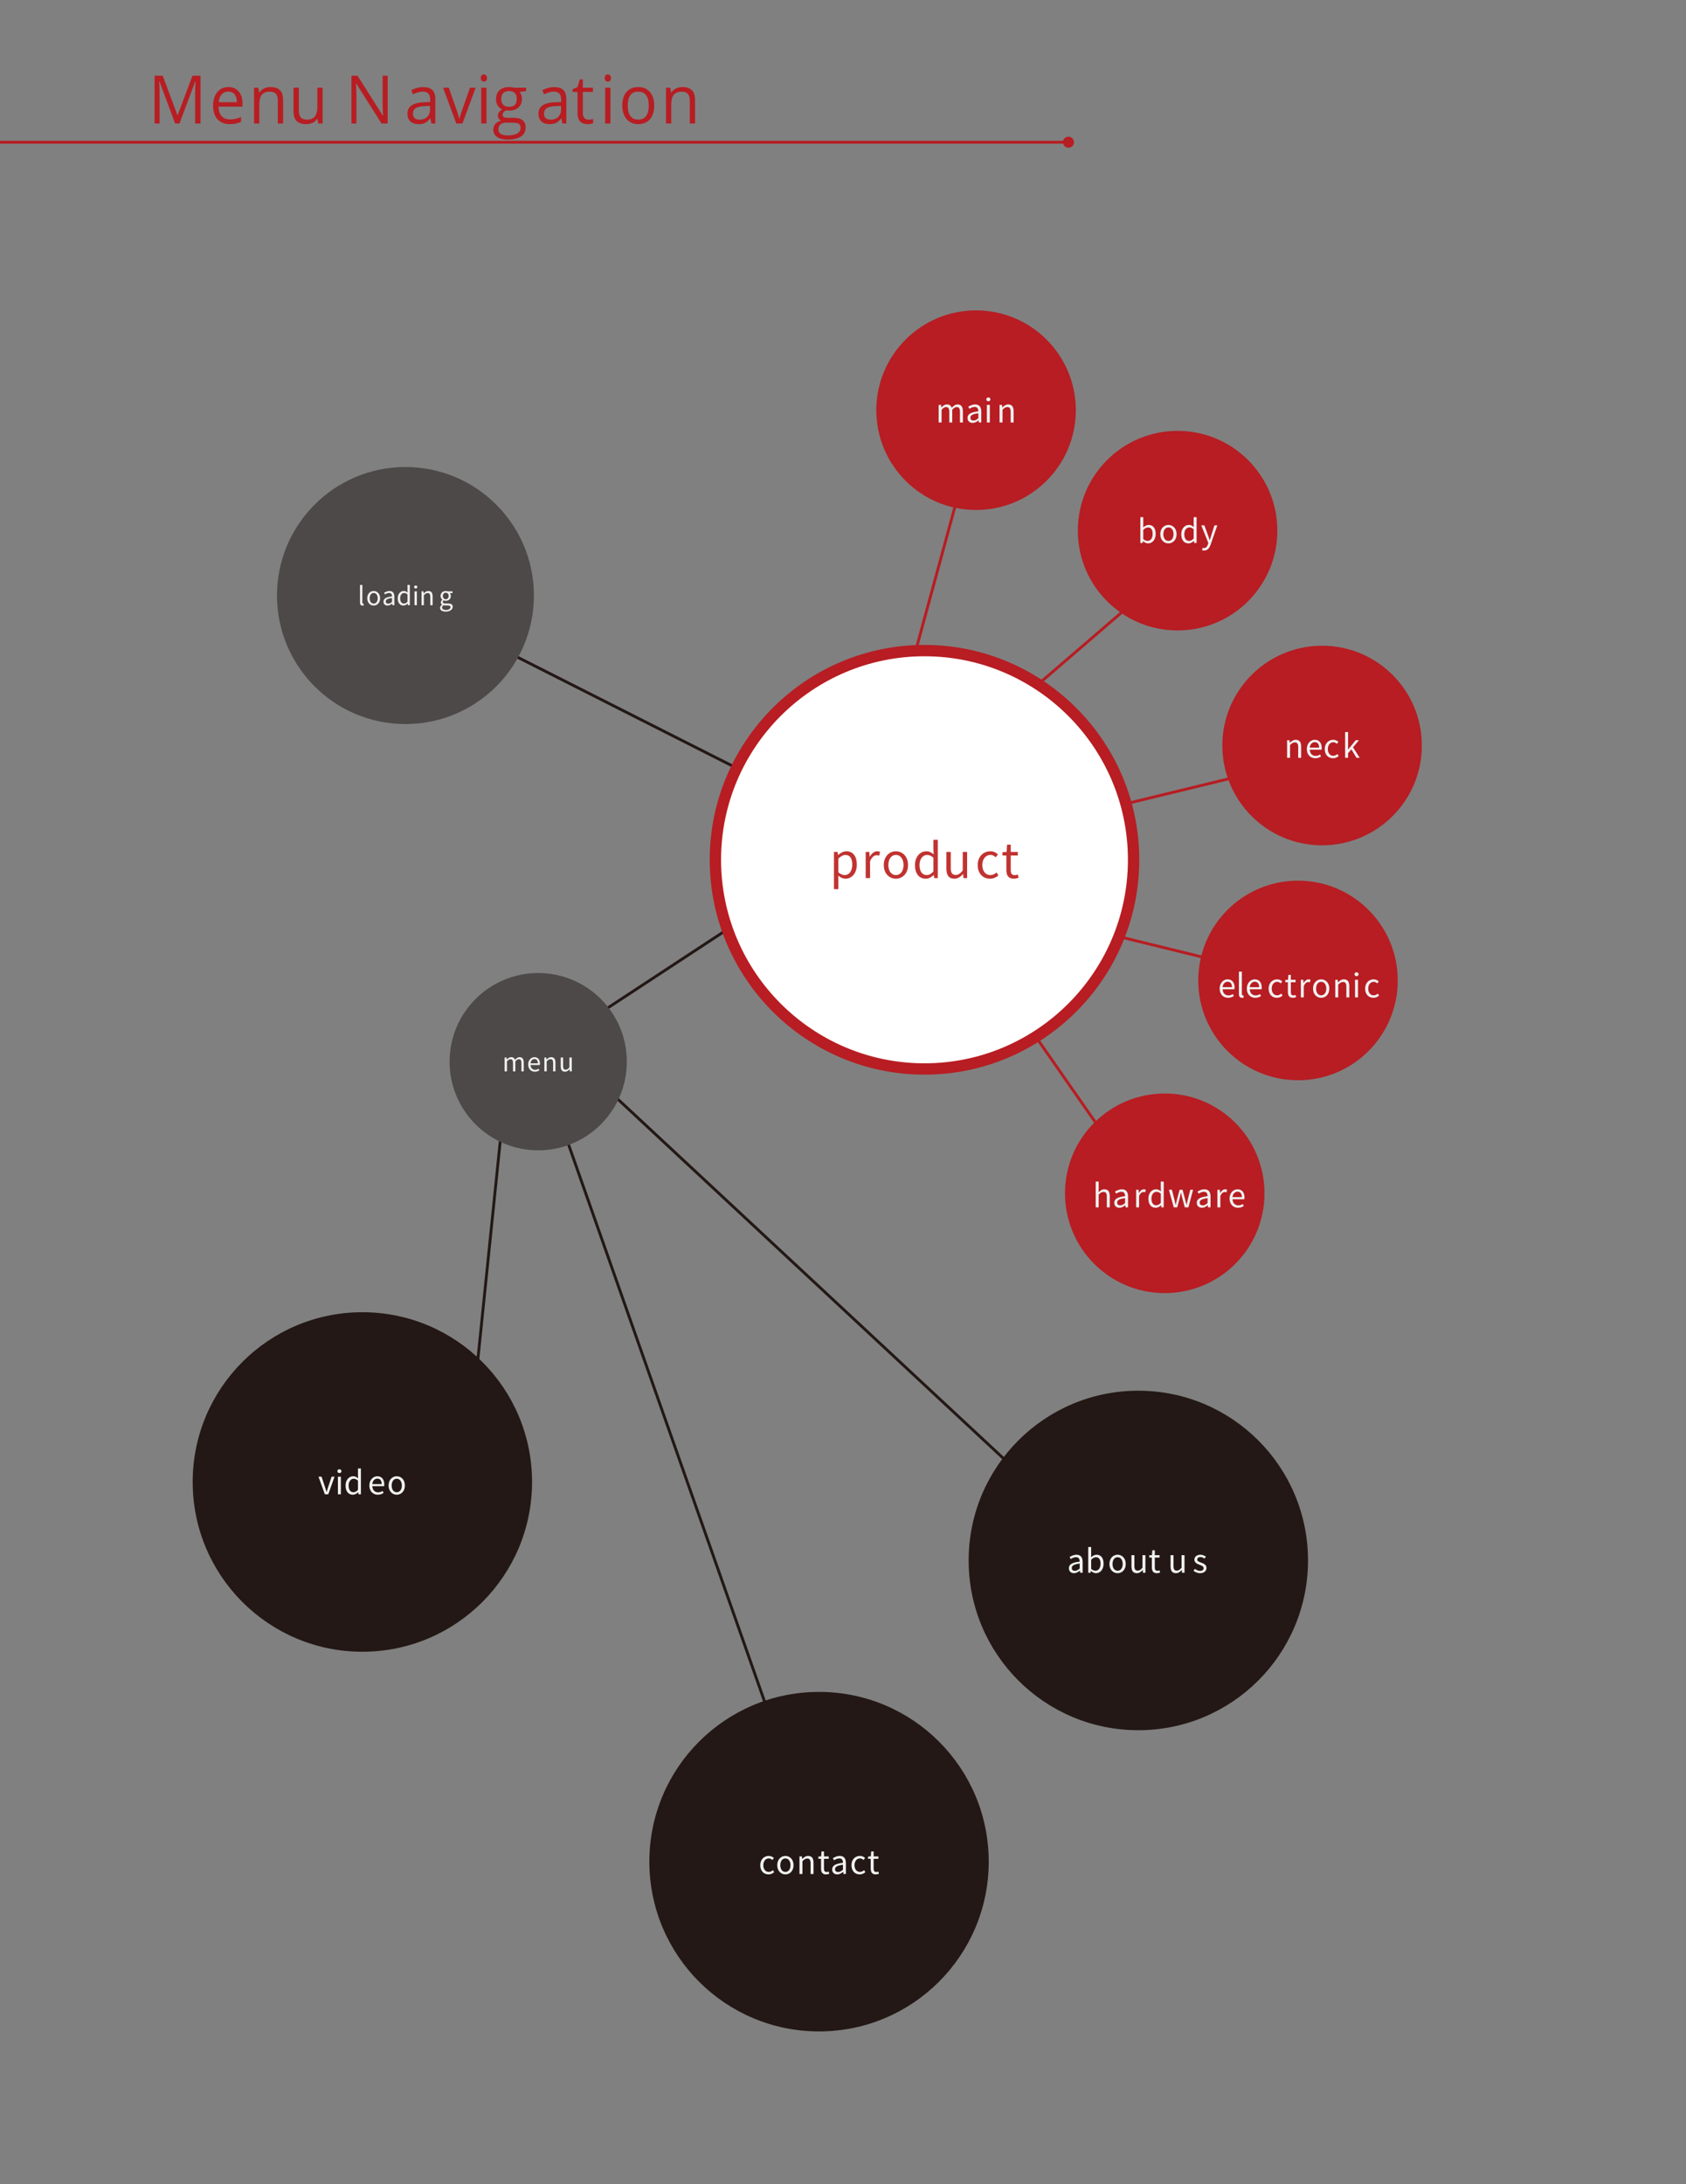 <?xml version="1.0" encoding="utf-8"?>
<!-- Generator: Adobe Illustrator 16.0.0, SVG Export Plug-In . SVG Version: 6.00 Build 0)  -->
<!DOCTYPE svg PUBLIC "-//W3C//DTD SVG 1.1//EN" "http://www.w3.org/Graphics/SVG/1.1/DTD/svg11.dtd">
<svg version="1.1" id="Layer_1" xmlns="http://www.w3.org/2000/svg" xmlns:xlink="http://www.w3.org/1999/xlink" x="0px" y="0px"
	 width="595.279px" height="770.76px" viewBox="0 -10.241 595.279 770.76" enable-background="new 0 -10.241 595.279 770.76"
	 xml:space="preserve">
<rect x="0" y="-10.241" width="595.279" height="770.76" fill="#808080" stroke="none"/>
<g enable-background="new    ">
	<path fill="#B71D22" d="M61.829,33.344l-5.555-14.934h-0.089c0.105,1.182,0.157,2.588,0.157,4.217v10.717h-1.758V16.497h2.867
		l5.186,13.897h0.089l5.231-13.897h2.845v16.847h-1.904V22.489c0-1.244,0.052-2.597,0.156-4.056h-0.09l-5.599,14.911H61.829z"/>
</g>
<g enable-background="new    ">
	<path fill="#B71D22" d="M81.114,33.574c-1.814,0-3.246-0.568-4.295-1.706c-1.048-1.136-1.573-2.715-1.573-4.734
		c0-2.037,0.488-3.654,1.461-4.853c0.975-1.198,2.283-1.797,3.925-1.797c1.538,0,2.755,0.52,3.652,1.561
		c0.895,1.042,1.344,2.415,1.344,4.121v1.209h-8.456c0.038,1.482,0.401,2.608,1.092,3.375c0.69,0.77,1.663,1.153,2.917,1.153
		c1.322,0,2.627-0.284,3.919-0.853v1.706c-0.657,0.291-1.278,0.501-1.864,0.627S81.943,33.574,81.114,33.574z M80.61,22.085
		c-0.985,0-1.771,0.331-2.358,0.992c-0.585,0.66-0.931,1.574-1.036,2.741h6.417c0-1.206-0.262-2.129-0.784-2.771
		C82.327,22.407,81.58,22.085,80.61,22.085z"/>
</g>
<g enable-background="new    ">
	<path fill="#B71D22" d="M98.091,33.344v-8.171c0-1.029-0.228-1.797-0.683-2.304c-0.456-0.507-1.169-0.76-2.14-0.76
		c-1.284,0-2.225,0.357-2.822,1.072c-0.598,0.714-0.896,1.893-0.896,3.538v6.625H89.69V20.715h1.512l0.303,1.729h0.089
		c0.381-0.622,0.915-1.104,1.602-1.446c0.686-0.342,1.452-0.513,2.296-0.513c1.479,0,2.59,0.367,3.337,1.1
		c0.746,0.734,1.12,1.908,1.12,3.521v8.239H98.091z"/>
	<path fill="#B71D22" d="M105.515,20.715v8.192c0,1.03,0.228,1.798,0.683,2.305c0.456,0.507,1.168,0.762,2.139,0.762
		c1.284,0,2.224-0.361,2.817-1.084c0.594-0.722,0.891-1.9,0.891-3.537v-6.637h1.859v12.629h-1.534l-0.269-1.693H112
		c-0.38,0.621-0.908,1.098-1.585,1.429c-0.675,0.33-1.447,0.495-2.313,0.495c-1.493,0-2.611-0.365-3.354-1.094
		c-0.743-0.73-1.114-1.898-1.114-3.503v-8.262H105.515z"/>
	<path fill="#B71D22" d="M136.874,33.344h-2.173l-8.948-14.139h-0.089c0.12,1.66,0.179,3.181,0.179,4.564v9.575h-1.758V16.497h2.15
		l8.927,14.081h0.089c-0.015-0.207-0.049-0.873-0.101-1.999c-0.052-1.126-0.071-1.932-0.056-2.414v-9.669h1.78V33.344z"/>
</g>
<g enable-background="new    ">
	<path fill="#B71D22" d="M152.316,33.344l-0.37-1.798h-0.09c-0.611,0.791-1.222,1.327-1.831,1.607
		c-0.608,0.28-1.367,0.421-2.278,0.421c-1.217,0-2.171-0.323-2.861-0.967c-0.691-0.646-1.036-1.564-1.036-2.754
		c0-2.551,1.981-3.887,5.946-4.01l2.083-0.07v-0.784c0-0.99-0.206-1.722-0.621-2.195s-1.078-0.709-1.989-0.709
		c-1.022,0-2.18,0.323-3.471,0.968l-0.571-1.463c0.604-0.338,1.267-0.603,1.988-0.795c0.721-0.192,1.443-0.288,2.167-0.288
		c1.463,0,2.547,0.333,3.253,1.003c0.705,0.667,1.059,1.739,1.059,3.214v8.62H152.316z M148.116,31.995
		c1.157,0,2.066-0.327,2.727-0.979c0.661-0.652,0.991-1.567,0.991-2.742v-1.14l-1.859,0.079c-1.478,0.053-2.544,0.29-3.198,0.708
		c-0.653,0.42-0.979,1.07-0.979,1.953c0,0.691,0.204,1.218,0.611,1.579C146.815,31.816,147.384,31.995,148.116,31.995z"/>
</g>
<g enable-background="new    ">
	<path fill="#B71D22" d="M161.106,33.344l-4.658-12.629h1.993l2.644,7.49c0.596,1.751,0.947,2.888,1.052,3.411h0.09
		c0.082-0.407,0.342-1.25,0.778-2.529c0.438-1.279,1.417-4.069,2.94-8.372h1.994l-4.659,12.629H161.106z"/>
	<path fill="#B71D22" d="M169.752,17.292c0-0.437,0.104-0.758,0.313-0.963c0.209-0.203,0.471-0.304,0.785-0.304
		c0.298,0,0.556,0.103,0.772,0.311c0.216,0.207,0.325,0.526,0.325,0.956s-0.108,0.751-0.325,0.962
		c-0.217,0.211-0.475,0.316-0.772,0.316c-0.314,0-0.576-0.105-0.785-0.316C169.857,18.043,169.752,17.723,169.752,17.292z
		 M171.768,33.344h-1.859V20.715h1.859V33.344z"/>
	<path fill="#B71D22" d="M185.756,20.715v1.21l-2.273,0.277c0.209,0.268,0.395,0.62,0.56,1.054c0.164,0.434,0.247,0.923,0.247,1.469
		c0,1.238-0.411,2.225-1.232,2.962c-0.821,0.737-1.949,1.105-3.382,1.105c-0.366,0-0.71-0.031-1.03-0.092
		c-0.792,0.429-1.188,0.972-1.188,1.624c0,0.346,0.138,0.602,0.414,0.767c0.276,0.165,0.751,0.247,1.422,0.247h2.174
		c1.328,0,2.35,0.288,3.062,0.866c0.713,0.574,1.07,1.413,1.07,2.51c0,1.399-0.545,2.466-1.635,3.199
		c-1.09,0.733-2.68,1.101-4.771,1.101c-1.605,0-2.843-0.307-3.713-0.922c-0.87-0.614-1.304-1.482-1.304-2.604
		c0-0.768,0.238-1.433,0.717-1.993c0.477-0.562,1.148-0.941,2.015-1.141c-0.313-0.146-0.577-0.372-0.79-0.68
		c-0.212-0.307-0.319-0.664-0.319-1.072c0-0.461,0.119-0.864,0.358-1.209c0.239-0.347,0.616-0.681,1.131-1.003
		c-0.635-0.27-1.151-0.727-1.551-1.372c-0.399-0.646-0.599-1.383-0.599-2.212c0-1.383,0.403-2.449,1.21-3.198
		c0.806-0.749,1.948-1.123,3.426-1.123c0.643,0,1.222,0.077,1.736,0.23H185.756z M175.967,35.464c0,0.684,0.281,1.202,0.841,1.555
		c0.56,0.354,1.362,0.532,2.408,0.532c1.561,0,2.716-0.242,3.466-0.721c0.75-0.48,1.125-1.132,1.125-1.953
		c0-0.684-0.206-1.159-0.615-1.424c-0.411-0.265-1.184-0.398-2.318-0.398h-2.229c-0.845,0-1.501,0.208-1.971,0.624
		C176.203,34.094,175.967,34.688,175.967,35.464z M176.976,24.759c0,0.884,0.242,1.552,0.728,2.006
		c0.485,0.453,1.161,0.679,2.028,0.679c1.813,0,2.722-0.905,2.722-2.719c0-1.897-0.919-2.846-2.755-2.846
		c-0.875,0-1.546,0.242-2.016,0.726C177.212,23.088,176.976,23.807,176.976,24.759z"/>
</g>
<g enable-background="new    ">
	<path fill="#B71D22" d="M198.576,33.344l-0.37-1.798h-0.089c-0.613,0.791-1.223,1.327-1.832,1.607
		c-0.608,0.28-1.368,0.421-2.279,0.421c-1.217,0-2.17-0.323-2.861-0.967c-0.69-0.646-1.036-1.564-1.036-2.754
		c0-2.551,1.982-3.887,5.947-4.01l2.083-0.07v-0.784c0-0.99-0.208-1.722-0.623-2.195c-0.414-0.473-1.077-0.709-1.987-0.709
		c-1.024,0-2.181,0.323-3.473,0.968l-0.571-1.463c0.604-0.338,1.267-0.603,1.989-0.795c0.719-0.192,1.442-0.288,2.166-0.288
		c1.463,0,2.548,0.333,3.254,1.003c0.705,0.667,1.058,1.739,1.058,3.214v8.62H198.576z M194.376,31.995
		c1.157,0,2.066-0.327,2.727-0.979c0.66-0.652,0.991-1.567,0.991-2.742v-1.14l-1.859,0.079c-1.478,0.053-2.544,0.29-3.198,0.708
		c-0.653,0.42-0.979,1.07-0.979,1.953c0,0.691,0.204,1.218,0.611,1.579C193.075,31.816,193.644,31.995,194.376,31.995z"/>
	<path fill="#B71D22" d="M207.748,31.995c0.328,0,0.646-0.024,0.952-0.074c0.306-0.051,0.549-0.102,0.729-0.157v1.465
		c-0.202,0.099-0.5,0.181-0.89,0.247c-0.393,0.065-0.745,0.098-1.059,0.098c-2.374,0-3.562-1.287-3.562-3.859v-7.513h-1.758V21.28
		l1.758-0.796l0.785-2.696h1.075v2.927h3.562v1.487h-3.562v7.431c0,0.761,0.176,1.344,0.526,1.752
		C206.654,31.792,207.135,31.995,207.748,31.995z"/>
</g>
<g enable-background="new    ">
	<path fill="#B71D22" d="M213.513,17.292c0-0.437,0.104-0.758,0.313-0.963c0.208-0.203,0.471-0.304,0.784-0.304
		c0.299,0,0.556,0.103,0.773,0.311c0.216,0.207,0.325,0.526,0.325,0.956s-0.108,0.751-0.325,0.962
		c-0.217,0.211-0.475,0.316-0.773,0.316c-0.313,0-0.575-0.105-0.784-0.316C213.616,18.043,213.513,17.723,213.513,17.292z
		 M215.529,33.344h-1.859V20.715h1.859V33.344z"/>
</g>
<g enable-background="new    ">
	<path fill="#B71D22" d="M230.984,27.018c0,2.059-0.504,3.666-1.513,4.822c-1.008,1.157-2.401,1.734-4.177,1.734
		c-1.098,0-2.072-0.265-2.923-0.796c-0.85-0.529-1.508-1.29-1.971-2.28c-0.463-0.993-0.694-2.152-0.694-3.481
		c0-2.059,0.5-3.663,1.5-4.811c1.001-1.147,2.39-1.722,4.167-1.722c1.717,0,3.082,0.587,4.093,1.764
		C230.478,23.422,230.984,25.014,230.984,27.018z M221.632,27.018c0,1.612,0.314,2.843,0.94,3.687
		c0.628,0.845,1.55,1.269,2.767,1.269c1.217,0,2.14-0.421,2.771-1.262c0.631-0.841,0.947-2.072,0.947-3.693
		c0-1.605-0.315-2.824-0.947-3.659c-0.631-0.833-1.563-1.25-2.794-1.25c-1.217,0-2.136,0.41-2.755,1.233
		C221.941,24.165,221.632,25.389,221.632,27.018z"/>
</g>
<g enable-background="new    ">
	<path fill="#B71D22" d="M243.536,33.344v-8.171c0-1.029-0.228-1.797-0.683-2.304c-0.455-0.507-1.168-0.76-2.139-0.76
		c-1.284,0-2.225,0.357-2.822,1.072c-0.598,0.714-0.896,1.893-0.896,3.538v6.625h-1.859V20.715h1.512l0.302,1.729h0.09
		c0.381-0.622,0.914-1.104,1.601-1.446c0.687-0.342,1.452-0.513,2.296-0.513c1.479,0,2.591,0.367,3.338,1.1
		c0.746,0.734,1.12,1.908,1.12,3.521v8.239H243.536z"/>
</g>
<g>
	<g>
		<defs>
			<rect id="SVGID_1_" x="0" y="14.309" width="502.013" height="692.37"/>
		</defs>
		<clipPath id="SVGID_2_">
			<use xlink:href="#SVGID_1_"  overflow="visible"/>
		</clipPath>
		<g clip-path="url(#SVGID_2_)">
			<rect x="0" y="39.449" fill="#B71D22" width="375.638" height="1"/>
		</g>
	</g>
	<g>
		<defs>
			<rect id="SVGID_3_" x="0" y="14.309" width="502.013" height="692.37"/>
		</defs>
		<clipPath id="SVGID_4_">
			<use xlink:href="#SVGID_3_"  overflow="visible"/>
		</clipPath>
		<g clip-path="url(#SVGID_4_)">
			<path fill="#B71D22" d="M377.243,41.896c1.075,0,1.947-0.872,1.947-1.947c0-1.075-0.872-1.947-1.947-1.947
				c-1.074,0-1.946,0.872-1.946,1.947C375.297,41.023,376.169,41.896,377.243,41.896"/>
		</g>
	</g>
</g>
<g>
	<polygon fill="#231815" points="430.847,576.438 195.576,357.347 306.216,284.722 143.15,202.239 143.601,201.347 308.21,284.61 
		197.19,357.483 431.529,575.706 	"/>
</g>
<g>
	
		<rect x="172.049" y="385.35" transform="matrix(0.995 0.102 -0.102 0.995 44.932 -15.278)" fill="#231815" width="1" height="96.798"/>
</g>
<g>
	
		<rect x="109.724" y="492.933" transform="matrix(0.332 0.943 -0.943 0.332 622.823 107.09)" fill="#231815" width="252.103" height="1"/>
</g>
<g>
	<g>
		<defs>
			<rect id="SVGID_5_" x="0" y="14.309" width="502.013" height="692.37"/>
		</defs>
		<clipPath id="SVGID_6_">
			<use xlink:href="#SVGID_5_"  overflow="visible"/>
		</clipPath>
		<g clip-path="url(#SVGID_6_)">
			<path fill="#4C4948" d="M190.026,395.729c17.278,0,31.286-14.008,31.286-31.287c0-17.277-14.008-31.285-31.286-31.285
				s-31.285,14.008-31.285,31.285C158.74,381.722,172.747,395.729,190.026,395.729"/>
		</g>
	</g>
</g>
<g enable-background="new    ">
	<path fill="#F2F2F2" d="M178.173,362.976h0.675l0.072,0.711h0.027c0.423-0.468,0.936-0.837,1.521-0.837
		c0.747,0,1.152,0.36,1.35,0.937c0.504-0.549,1.018-0.937,1.612-0.937c1.008,0,1.485,0.666,1.485,1.918v3.097h-0.819v-2.989
		c0-0.918-0.288-1.305-0.909-1.305c-0.378,0-0.774,0.243-1.233,0.747v3.547h-0.819v-2.989c0-0.918-0.288-1.305-0.909-1.305
		c-0.369,0-0.783,0.243-1.233,0.747v3.547h-0.819V362.976z"/>
</g>
<g enable-background="new    ">
	<path fill="#F2F2F2" d="M186.489,365.425c0-1.585,1.071-2.575,2.206-2.575c1.242,0,1.944,0.9,1.944,2.296
		c0,0.18-0.018,0.351-0.036,0.468h-3.295c0.054,1.045,0.693,1.711,1.621,1.711c0.477,0,0.864-0.145,1.224-0.388l0.297,0.541
		c-0.432,0.278-0.955,0.504-1.621,0.504C187.533,367.982,186.489,367.037,186.489,365.425z M189.919,365.029
		c0-0.99-0.45-1.521-1.215-1.521c-0.693,0-1.306,0.559-1.404,1.521H189.919z"/>
</g>
<g enable-background="new    ">
	<path fill="#F2F2F2" d="M192.204,362.976h0.675l0.072,0.702h0.027c0.468-0.459,0.972-0.828,1.639-0.828
		c1.026,0,1.494,0.666,1.494,1.918v3.097h-0.819v-2.989c0-0.918-0.279-1.305-0.927-1.305c-0.504,0-0.846,0.252-1.341,0.747v3.547
		h-0.819V362.976z"/>
</g>
<g enable-background="new    ">
	<path fill="#F2F2F2" d="M197.991,366.073v-3.097h0.819v2.998c0,0.909,0.27,1.297,0.918,1.297c0.504,0,0.855-0.243,1.323-0.829
		v-3.466h0.819v4.889h-0.685l-0.063-0.766h-0.027c-0.459,0.531-0.945,0.883-1.621,0.883
		C198.45,367.982,197.991,367.316,197.991,366.073z"/>
</g>
<g>
	<g>
		<defs>
			<rect id="SVGID_7_" x="0" y="14.309" width="502.013" height="692.37"/>
		</defs>
		<clipPath id="SVGID_8_">
			<use xlink:href="#SVGID_7_"  overflow="visible"/>
		</clipPath>
		<g clip-path="url(#SVGID_8_)">
			<path fill="#231815" d="M127.941,572.685c33.088,0,59.912-26.822,59.912-59.91s-26.824-59.91-59.912-59.91
				s-59.91,26.822-59.91,59.91S94.854,572.685,127.941,572.685"/>
		</g>
	</g>
</g>
<g enable-background="new    ">
	<path fill="#F2F2F2" d="M112.454,510.913h1.086l1.166,3.531c0.194,0.606,0.389,1.246,0.583,1.829h0.046
		c0.183-0.583,0.388-1.223,0.571-1.829l1.177-3.531h1.028l-2.206,6.206h-1.211L112.454,510.913z"/>
	<path fill="#F2F2F2" d="M119.118,508.958c0-0.423,0.309-0.675,0.72-0.675s0.72,0.252,0.72,0.675c0,0.389-0.309,0.674-0.72,0.674
		S119.118,509.347,119.118,508.958z M119.312,510.913h1.04v6.206h-1.04V510.913z"/>
	<path fill="#F2F2F2" d="M122.01,514.021c0-2.011,1.269-3.269,2.686-3.269c0.731,0,1.2,0.274,1.749,0.731l-0.057-1.074v-2.389h1.04
		v9.098h-0.846l-0.103-0.731h-0.022c-0.492,0.48-1.143,0.88-1.886,0.88C123.015,517.267,122.01,516.09,122.01,514.021z
		 M126.387,515.542v-3.257c-0.526-0.469-0.994-0.652-1.509-0.652c-1.005,0-1.794,0.961-1.794,2.378c0,1.497,0.617,2.389,1.714,2.389
		C125.37,516.399,125.873,516.113,126.387,515.542z"/>
</g>
<g enable-background="new    ">
	<path fill="#F2F2F2" d="M130.411,514.021c0-2.011,1.36-3.269,2.8-3.269c1.577,0,2.469,1.144,2.469,2.915
		c0,0.229-0.023,0.445-0.046,0.594h-4.183c0.068,1.326,0.88,2.172,2.057,2.172c0.605,0,1.097-0.183,1.554-0.491l0.377,0.686
		c-0.548,0.354-1.211,0.64-2.057,0.64C131.737,517.267,130.411,516.067,130.411,514.021z M134.765,513.519
		c0-1.258-0.572-1.932-1.543-1.932c-0.88,0-1.657,0.708-1.783,1.932H134.765z"/>
</g>
<g enable-background="new    ">
	<path fill="#F2F2F2" d="M137.2,514.021c0-2.068,1.36-3.269,2.88-3.269s2.88,1.2,2.88,3.269c0,2.058-1.36,3.246-2.88,3.246
		S137.2,516.079,137.2,514.021z M141.885,514.021c0-1.428-0.731-2.399-1.806-2.399s-1.794,0.972-1.794,2.399
		c0,1.429,0.72,2.378,1.794,2.378S141.885,515.45,141.885,514.021z"/>
</g>
<g>
	<g>
		<defs>
			<rect id="SVGID_9_" x="0" y="14.309" width="502.013" height="692.37"/>
		</defs>
		<clipPath id="SVGID_10_">
			<use xlink:href="#SVGID_9_"  overflow="visible"/>
		</clipPath>
		<g clip-path="url(#SVGID_10_)">
			<path fill="#B71D22" d="M458.289,370.997c19.451,0,35.22-15.768,35.22-35.219c0-19.451-15.769-35.218-35.22-35.218
				c-19.45,0-35.219,15.768-35.219,35.218C423.071,355.229,438.839,370.997,458.289,370.997"/>
		</g>
	</g>
</g>
<g>
	<rect x="426.633" y="328.905" fill="#B71D22" width="64.042" height="17.008"/>
</g>
<g enable-background="new    ">
	<path fill="#F2F2F2" d="M430.628,338.655c0-2.011,1.359-3.269,2.799-3.269c1.578,0,2.469,1.144,2.469,2.915
		c0,0.229-0.022,0.445-0.045,0.594h-4.184c0.068,1.326,0.881,2.172,2.058,2.172c0.605,0,1.097-0.183,1.554-0.491l0.377,0.686
		c-0.548,0.354-1.211,0.64-2.057,0.64C431.953,341.901,430.628,340.701,430.628,338.655z M434.982,338.153
		c0-1.258-0.571-1.932-1.543-1.932c-0.88,0-1.656,0.708-1.783,1.932H434.982z"/>
	<path fill="#F2F2F2" d="M437.428,340.518v-7.863h1.04v7.932c0,0.32,0.137,0.446,0.297,0.446c0.058,0,0.104,0,0.218-0.023
		l0.148,0.801c-0.148,0.057-0.331,0.091-0.606,0.091C437.748,341.901,437.428,341.398,437.428,340.518z"/>
	<path fill="#F2F2F2" d="M440.217,338.655c0-2.011,1.36-3.269,2.8-3.269c1.577,0,2.469,1.144,2.469,2.915
		c0,0.229-0.023,0.445-0.046,0.594h-4.183c0.068,1.326,0.88,2.172,2.057,2.172c0.605,0,1.098-0.183,1.555-0.491l0.377,0.686
		c-0.549,0.354-1.211,0.64-2.057,0.64C441.542,341.901,440.217,340.701,440.217,338.655z M444.572,338.153
		c0-1.258-0.572-1.932-1.543-1.932c-0.881,0-1.657,0.708-1.783,1.932H444.572z"/>
</g>
<g enable-background="new    ">
	<path fill="#F2F2F2" d="M447.921,338.655c0-2.068,1.405-3.269,2.994-3.269c0.811,0,1.371,0.343,1.816,0.731l-0.537,0.697
		c-0.365-0.331-0.742-0.56-1.246-0.56c-1.119,0-1.942,0.972-1.942,2.399c0,1.429,0.777,2.378,1.921,2.378
		c0.57,0,1.074-0.263,1.463-0.617l0.445,0.697c-0.549,0.503-1.258,0.788-2,0.788C449.189,341.901,447.921,340.712,447.921,338.655z"
		/>
</g>
<g enable-background="new    ">
	<path fill="#F2F2F2" d="M454.721,339.833v-3.44h-0.926v-0.788l0.972-0.058l0.125-1.737h0.869v1.737h1.68v0.846h-1.68v3.463
		c0,0.766,0.24,1.2,0.96,1.2c0.218,0,0.503-0.08,0.708-0.16l0.206,0.777c-0.354,0.114-0.766,0.229-1.143,0.229
		C455.167,341.901,454.721,341.079,454.721,339.833z"/>
</g>
<g enable-background="new    ">
	<path fill="#F2F2F2" d="M459.292,335.546h0.857l0.092,1.132h0.034c0.435-0.789,1.063-1.292,1.761-1.292
		c0.273,0,0.469,0.034,0.662,0.138l-0.193,0.914c-0.207-0.08-0.355-0.103-0.606-0.103c-0.515,0-1.154,0.365-1.565,1.429v3.988
		h-1.041V335.546z"/>
</g>
<g enable-background="new    ">
	<path fill="#F2F2F2" d="M463.591,338.655c0-2.068,1.359-3.269,2.879-3.269c1.521,0,2.881,1.2,2.881,3.269
		c0,2.058-1.36,3.246-2.881,3.246C464.95,341.901,463.591,340.712,463.591,338.655z M468.277,338.655
		c0-1.428-0.732-2.399-1.807-2.399s-1.794,0.972-1.794,2.399c0,1.429,0.72,2.378,1.794,2.378S468.277,340.083,468.277,338.655z"/>
</g>
<g enable-background="new    ">
	<path fill="#F2F2F2" d="M471.443,335.546h0.857l0.092,0.892h0.034c0.595-0.583,1.234-1.052,2.08-1.052
		c1.304,0,1.897,0.846,1.897,2.435v3.932h-1.04v-3.794c0-1.166-0.354-1.657-1.177-1.657c-0.641,0-1.074,0.319-1.703,0.948v4.503
		h-1.041V335.546z"/>
	<path fill="#F2F2F2" d="M478.232,333.592c0-0.423,0.309-0.675,0.721-0.675s0.721,0.252,0.721,0.675
		c0,0.389-0.309,0.674-0.721,0.674S478.232,333.981,478.232,333.592z M478.427,335.546h1.039v6.206h-1.039V335.546z"/>
</g>
<g enable-background="new    ">
	<path fill="#F2F2F2" d="M481.992,338.655c0-2.068,1.405-3.269,2.994-3.269c0.812,0,1.372,0.343,1.817,0.731l-0.537,0.697
		c-0.365-0.331-0.743-0.56-1.246-0.56c-1.119,0-1.943,0.972-1.943,2.399c0,1.429,0.777,2.378,1.921,2.378
		c0.571,0,1.074-0.263,1.463-0.617l0.445,0.697c-0.548,0.503-1.257,0.788-2,0.788C483.261,341.901,481.992,340.712,481.992,338.655z
		"/>
</g>
<g>
	<g>
		<defs>
			<rect id="SVGID_11_" x="0" y="14.309" width="502.013" height="692.37"/>
		</defs>
		<clipPath id="SVGID_12_">
			<use xlink:href="#SVGID_11_"  overflow="visible"/>
		</clipPath>
		<g clip-path="url(#SVGID_12_)">
			<path fill="#B71D22" d="M344.622,169.738c19.451,0,35.22-15.769,35.22-35.219c0-19.451-15.769-35.219-35.22-35.219
				c-19.45,0-35.219,15.768-35.219,35.219C309.404,153.97,325.172,169.738,344.622,169.738"/>
		</g>
	</g>
</g>
<g>
	<rect x="326.776" y="128.272" fill="#B71D22" width="35.694" height="12.493"/>
</g>
<g enable-background="new    ">
	<path fill="#F2F2F2" d="M331.409,132.657h0.857l0.092,0.903h0.033c0.537-0.595,1.189-1.063,1.932-1.063
		c0.949,0,1.463,0.457,1.715,1.188c0.641-0.696,1.291-1.188,2.046-1.188c1.28,0,1.886,0.846,1.886,2.435v3.932h-1.04v-3.794
		c0-1.166-0.366-1.657-1.154-1.657c-0.479,0-0.983,0.309-1.565,0.948v4.503h-1.041v-3.794c0-1.166-0.365-1.657-1.154-1.657
		c-0.469,0-0.994,0.309-1.565,0.948v4.503h-1.04V132.657z"/>
	<path fill="#F2F2F2" d="M341.605,137.251c0-1.349,1.178-2.023,3.817-2.32c0-0.8-0.263-1.565-1.28-1.565
		c-0.72,0-1.371,0.331-1.862,0.663l-0.411-0.721c0.57-0.365,1.451-0.812,2.445-0.812c1.508,0,2.148,1.018,2.148,2.549v3.817h-0.857
		l-0.092-0.743h-0.033c-0.595,0.492-1.292,0.892-2.058,0.892C342.382,139.011,341.605,138.372,341.605,137.251z M345.422,137.354
		v-1.737c-2.091,0.252-2.8,0.766-2.8,1.566c0,0.708,0.48,0.994,1.098,0.994C344.325,138.177,344.817,137.891,345.422,137.354z"/>
	<path fill="#F2F2F2" d="M348.245,130.703c0-0.423,0.309-0.675,0.721-0.675s0.721,0.252,0.721,0.675
		c0,0.389-0.309,0.674-0.721,0.674S348.245,131.091,348.245,130.703z M348.441,132.657h1.039v6.206h-1.039V132.657z"/>
</g>
<g enable-background="new    ">
	<path fill="#F2F2F2" d="M352.921,132.657h0.857l0.091,0.892h0.034c0.594-0.583,1.234-1.052,2.08-1.052
		c1.303,0,1.897,0.846,1.897,2.435v3.932h-1.04v-3.794c0-1.166-0.354-1.657-1.178-1.657c-0.64,0-1.074,0.319-1.703,0.948v4.503
		h-1.039V132.657z"/>
</g>
<g>
	<g>
		<defs>
			<rect id="SVGID_13_" x="0" y="14.309" width="502.013" height="692.37"/>
		</defs>
		<clipPath id="SVGID_14_">
			<use xlink:href="#SVGID_13_"  overflow="visible"/>
		</clipPath>
		<g clip-path="url(#SVGID_14_)">
			<path fill="#B71D22" d="M466.794,288.083c19.45,0,35.219-15.768,35.219-35.219c0-19.451-15.769-35.219-35.219-35.219
				c-19.451,0-35.22,15.768-35.22,35.219C431.574,272.316,447.343,288.083,466.794,288.083"/>
		</g>
	</g>
</g>
<g>
	<rect x="448.946" y="246.618" fill="#B71D22" width="35.694" height="12.493"/>
</g>
<g enable-background="new    ">
	<path fill="#F2F2F2" d="M454.438,251.002h0.857l0.091,0.892h0.035c0.594-0.583,1.234-1.052,2.08-1.052
		c1.303,0,1.896,0.846,1.896,2.435v3.932h-1.039v-3.794c0-1.166-0.355-1.657-1.178-1.657c-0.641,0-1.074,0.319-1.703,0.948v4.503
		h-1.04V251.002z"/>
</g>
<g enable-background="new    ">
	<path fill="#F2F2F2" d="M461.4,254.111c0-2.011,1.359-3.269,2.8-3.269c1.577,0,2.469,1.144,2.469,2.915
		c0,0.229-0.022,0.445-0.046,0.594h-4.183c0.068,1.326,0.88,2.172,2.058,2.172c0.605,0,1.097-0.183,1.554-0.491l0.377,0.686
		c-0.548,0.354-1.212,0.64-2.058,0.64C462.726,257.357,461.4,256.157,461.4,254.111z M465.754,253.609
		c0-1.258-0.571-1.932-1.543-1.932c-0.88,0-1.657,0.708-1.783,1.932H465.754z"/>
	<path fill="#F2F2F2" d="M467.732,254.111c0-2.068,1.406-3.269,2.994-3.269c0.812,0,1.371,0.343,1.817,0.731l-0.537,0.697
		c-0.366-0.331-0.743-0.56-1.246-0.56c-1.12,0-1.942,0.972-1.942,2.399c0,1.429,0.777,2.378,1.92,2.378
		c0.571,0,1.074-0.263,1.463-0.617l0.445,0.697c-0.549,0.503-1.257,0.788-2,0.788C469,257.357,467.732,256.168,467.732,254.111z"/>
</g>
<g enable-background="new    ">
	<path fill="#F2F2F2" d="M474.931,248.111h1.029v6.172h0.022l2.663-3.28h1.154l-2.08,2.491l2.354,3.715h-1.131l-1.817-2.994
		l-1.165,1.359v1.635h-1.029V248.111z"/>
</g>
<g>
	<g>
		<defs>
			<rect id="SVGID_15_" x="0" y="14.309" width="502.013" height="692.37"/>
		</defs>
		<clipPath id="SVGID_16_">
			<use xlink:href="#SVGID_15_"  overflow="visible"/>
		</clipPath>
		<g clip-path="url(#SVGID_16_)">
			<path fill="#B71D22" d="M415.771,212.257c19.451,0,35.219-15.768,35.219-35.219s-15.768-35.219-35.219-35.219
				s-35.219,15.768-35.219,35.219S396.319,212.257,415.771,212.257"/>
		</g>
	</g>
</g>
<g>
	<rect x="397.923" y="170.791" fill="#B71D22" width="35.694" height="12.493"/>
</g>
<g enable-background="new    ">
	<path fill="#F2F2F2" d="M403.579,180.742h-0.034l-0.091,0.64h-0.835v-9.098h1.04v2.492l-0.034,1.119
		c0.56-0.491,1.257-0.88,1.942-0.88c1.611,0,2.48,1.258,2.48,3.154c0,2.138-1.269,3.36-2.697,3.36
		C404.78,181.53,404.128,181.245,403.579,180.742z M406.962,178.193c0-1.372-0.457-2.298-1.634-2.298
		c-0.526,0-1.075,0.298-1.669,0.857v3.258c0.549,0.479,1.109,0.651,1.52,0.651C406.208,180.662,406.962,179.736,406.962,178.193z"/>
</g>
<g enable-background="new    ">
	<path fill="#F2F2F2" d="M409.661,178.284c0-2.068,1.359-3.269,2.88-3.269s2.88,1.2,2.88,3.269c0,2.058-1.359,3.246-2.88,3.246
		S409.661,180.341,409.661,178.284z M414.347,178.284c0-1.428-0.731-2.399-1.806-2.399s-1.794,0.972-1.794,2.399
		c0,1.429,0.72,2.378,1.794,2.378S414.347,179.712,414.347,178.284z"/>
</g>
<g enable-background="new    ">
	<path fill="#F2F2F2" d="M417.068,178.284c0-2.011,1.27-3.269,2.686-3.269c0.732,0,1.201,0.274,1.749,0.731l-0.058-1.074v-2.389
		h1.041v9.098h-0.846l-0.104-0.731h-0.022c-0.491,0.48-1.144,0.88-1.886,0.88C418.073,181.53,417.068,180.353,417.068,178.284z
		 M421.445,179.804v-3.257c-0.525-0.469-0.994-0.652-1.508-0.652c-1.006,0-1.795,0.961-1.795,2.378c0,1.497,0.617,2.389,1.715,2.389
		C420.428,180.662,420.931,180.375,421.445,179.804z"/>
</g>
<g enable-background="new    ">
	<path fill="#F2F2F2" d="M424.417,183.93l0.205-0.835c0.127,0.046,0.309,0.104,0.469,0.104c0.709,0,1.154-0.571,1.406-1.337
		l0.137-0.469l-2.491-6.218h1.086l1.269,3.452c0.183,0.537,0.4,1.177,0.594,1.736h0.058c0.171-0.56,0.354-1.188,0.526-1.736
		l1.107-3.452h1.018l-2.343,6.721c-0.435,1.223-1.074,2.16-2.309,2.16C424.851,184.056,424.612,184.01,424.417,183.93z"/>
</g>
<g>
	<g>
		<defs>
			<rect id="SVGID_17_" x="0" y="14.309" width="502.013" height="692.37"/>
		</defs>
		<clipPath id="SVGID_18_">
			<use xlink:href="#SVGID_17_"  overflow="visible"/>
		</clipPath>
		<g clip-path="url(#SVGID_18_)">
			<path fill="#B71D22" d="M411.237,446.117c19.451,0,35.219-15.77,35.219-35.22c0-19.451-15.768-35.221-35.219-35.221
				s-35.219,15.77-35.219,35.221C376.018,430.347,391.785,446.117,411.237,446.117"/>
		</g>
	</g>
</g>
<g enable-background="new    ">
	<path fill="#F2F2F2" d="M386.865,406.751h1.04v2.492l-0.034,1.279c0.571-0.571,1.212-1.04,2.058-1.04
		c1.303,0,1.896,0.846,1.896,2.435v3.932h-1.039v-3.794c0-1.166-0.355-1.657-1.178-1.657c-0.641,0-1.074,0.319-1.703,0.948v4.503
		h-1.04V406.751z"/>
	<path fill="#F2F2F2" d="M393.415,414.238c0-1.349,1.177-2.023,3.816-2.32c0-0.8-0.262-1.565-1.279-1.565
		c-0.721,0-1.371,0.331-1.863,0.663l-0.411-0.721c0.571-0.365,1.452-0.812,2.446-0.812c1.508,0,2.148,1.018,2.148,2.549v3.817
		h-0.857l-0.092-0.743h-0.034c-0.595,0.492-1.292,0.892-2.058,0.892C394.193,415.998,393.415,415.358,393.415,414.238z
		 M397.232,414.34v-1.737c-2.091,0.252-2.799,0.766-2.799,1.566c0,0.708,0.479,0.994,1.097,0.994
		C396.135,415.164,396.626,414.877,397.232,414.34z"/>
</g>
<g enable-background="new    ">
	<path fill="#F2F2F2" d="M401.142,409.643h0.857l0.091,1.132h0.034c0.435-0.789,1.063-1.292,1.76-1.292
		c0.275,0,0.469,0.034,0.663,0.138l-0.194,0.914c-0.205-0.08-0.354-0.103-0.605-0.103c-0.514,0-1.154,0.365-1.566,1.429v3.988
		h-1.039V409.643z"/>
</g>
<g enable-background="new    ">
	<path fill="#F2F2F2" d="M405.462,412.751c0-2.011,1.269-3.269,2.686-3.269c0.731,0,1.2,0.274,1.748,0.731l-0.057-1.074v-2.389h1.04
		v9.098h-0.846l-0.103-0.731h-0.023c-0.491,0.48-1.143,0.88-1.885,0.88C406.468,415.998,405.462,414.821,405.462,412.751z
		 M409.839,414.272v-3.257c-0.525-0.469-0.994-0.652-1.508-0.652c-1.006,0-1.795,0.961-1.795,2.378c0,1.497,0.617,2.389,1.715,2.389
		C408.822,415.129,409.325,414.843,409.839,414.272z"/>
</g>
<g enable-background="new    ">
	<path fill="#F2F2F2" d="M412.697,409.643h1.063l0.926,3.589c0.126,0.595,0.251,1.154,0.366,1.737h0.057
		c0.137-0.583,0.263-1.154,0.423-1.737l0.96-3.589h1.018l0.971,3.589c0.148,0.595,0.286,1.154,0.435,1.737h0.046
		c0.137-0.583,0.252-1.143,0.389-1.737l0.914-3.589h0.982l-1.668,6.206h-1.258l-0.902-3.349c-0.16-0.583-0.274-1.154-0.423-1.783
		h-0.058c-0.137,0.629-0.263,1.212-0.422,1.806l-0.869,3.326h-1.223L412.697,409.643z"/>
</g>
<g enable-background="new    ">
	<path fill="#F2F2F2" d="M422.55,414.238c0-1.349,1.176-2.023,3.816-2.32c0-0.8-0.263-1.565-1.279-1.565
		c-0.721,0-1.372,0.331-1.863,0.663l-0.412-0.721c0.572-0.365,1.451-0.812,2.446-0.812c1.509,0,2.148,1.018,2.148,2.549v3.817
		h-0.856l-0.092-0.743h-0.035c-0.594,0.492-1.291,0.892-2.057,0.892C423.326,415.998,422.55,415.358,422.55,414.238z
		 M426.366,414.34v-1.737c-2.092,0.252-2.8,0.766-2.8,1.566c0,0.708,0.479,0.994,1.097,0.994
		C425.269,415.164,425.761,414.877,426.366,414.34z"/>
</g>
<g enable-background="new    ">
	<path fill="#F2F2F2" d="M429.83,409.643h0.857l0.091,1.132h0.035c0.434-0.789,1.063-1.292,1.76-1.292
		c0.274,0,0.469,0.034,0.662,0.138l-0.193,0.914c-0.206-0.08-0.354-0.103-0.605-0.103c-0.515,0-1.154,0.365-1.566,1.429v3.988h-1.04
		V409.643z"/>
</g>
<g enable-background="new    ">
	<path fill="#F2F2F2" d="M434.127,412.751c0-2.011,1.36-3.269,2.8-3.269c1.577,0,2.469,1.144,2.469,2.915
		c0,0.229-0.023,0.445-0.046,0.594h-4.183c0.068,1.326,0.88,2.172,2.057,2.172c0.605,0,1.098-0.183,1.555-0.491l0.377,0.686
		c-0.549,0.354-1.211,0.64-2.057,0.64C435.452,415.998,434.127,414.797,434.127,412.751z M438.482,412.25
		c0-1.258-0.572-1.932-1.543-1.932c-0.881,0-1.657,0.708-1.783,1.932H438.482z"/>
</g>
<g>
	<g>
		<defs>
			<rect id="SVGID_19_" x="0" y="14.309" width="502.013" height="692.37"/>
		</defs>
		<clipPath id="SVGID_20_">
			<use xlink:href="#SVGID_19_"  overflow="visible"/>
		</clipPath>
		<g clip-path="url(#SVGID_20_)">
			<path fill="#231815" d="M401.912,600.38c33.089,0,59.911-26.822,59.911-59.91s-26.822-59.91-59.911-59.91
				c-33.088,0-59.91,26.822-59.91,59.91S368.824,600.38,401.912,600.38"/>
		</g>
	</g>
</g>
<g enable-background="new    ">
	<path fill="#F2F2F2" d="M377.39,543.203c0-1.349,1.178-2.023,3.817-2.32c0-0.8-0.263-1.565-1.28-1.565
		c-0.72,0-1.371,0.331-1.862,0.663l-0.411-0.721c0.57-0.365,1.451-0.812,2.445-0.812c1.508,0,2.148,1.018,2.148,2.549v3.817h-0.857
		l-0.092-0.743h-0.033c-0.595,0.492-1.292,0.892-2.058,0.892C378.167,544.962,377.39,544.323,377.39,543.203z M381.207,543.305
		v-1.737c-2.091,0.252-2.8,0.766-2.8,1.566c0,0.708,0.48,0.994,1.098,0.994C380.111,544.128,380.602,543.842,381.207,543.305z"/>
	<path fill="#F2F2F2" d="M385.185,544.174h-0.034l-0.091,0.64h-0.835v-9.098h1.04v2.492l-0.034,1.119
		c0.56-0.491,1.257-0.88,1.942-0.88c1.611,0,2.48,1.258,2.48,3.154c0,2.138-1.269,3.36-2.697,3.36
		C386.385,544.962,385.734,544.677,385.185,544.174z M388.568,541.625c0-1.372-0.457-2.298-1.634-2.298
		c-0.526,0-1.075,0.298-1.669,0.857v3.258c0.549,0.479,1.109,0.651,1.52,0.651C387.814,544.094,388.568,543.168,388.568,541.625z"/>
</g>
<g enable-background="new    ">
	<path fill="#F2F2F2" d="M391.711,541.716c0-2.068,1.36-3.269,2.88-3.269s2.88,1.2,2.88,3.269c0,2.058-1.36,3.246-2.88,3.246
		S391.711,543.774,391.711,541.716z M396.397,541.716c0-1.428-0.731-2.399-1.806-2.399s-1.795,0.972-1.795,2.399
		c0,1.429,0.721,2.378,1.795,2.378S396.397,543.145,396.397,541.716z"/>
</g>
<g enable-background="new    ">
	<path fill="#F2F2F2" d="M399.484,542.54v-3.932h1.041v3.806c0,1.154,0.342,1.646,1.165,1.646c0.64,0,1.086-0.309,1.681-1.052v-4.4
		h1.039v6.206h-0.868l-0.08-0.972h-0.034c-0.583,0.675-1.2,1.12-2.057,1.12C400.067,544.962,399.484,544.117,399.484,542.54z"/>
	<path fill="#F2F2F2" d="M406.685,542.894v-3.44h-0.926v-0.788l0.971-0.058l0.127-1.737h0.868v1.737h1.681v0.846h-1.681v3.463
		c0,0.766,0.239,1.2,0.96,1.2c0.217,0,0.503-0.08,0.709-0.16l0.205,0.777c-0.354,0.114-0.766,0.229-1.143,0.229
		C407.13,544.962,406.685,544.14,406.685,542.894z"/>
	<path fill="#F2F2F2" d="M413.291,542.54v-3.932h1.04v3.806c0,1.154,0.343,1.646,1.166,1.646c0.64,0,1.086-0.309,1.68-1.052v-4.4
		h1.04v6.206h-0.868l-0.08-0.972h-0.035c-0.582,0.675-1.199,1.12-2.057,1.12C413.874,544.962,413.291,544.117,413.291,542.54z"/>
</g>
<g enable-background="new    ">
	<path fill="#F2F2F2" d="M421.395,544.105l0.515-0.686c0.537,0.435,1.097,0.731,1.84,0.731c0.822,0,1.223-0.435,1.223-0.972
		c0-0.628-0.731-0.914-1.418-1.177c-0.868-0.32-1.851-0.743-1.851-1.794c0-0.983,0.788-1.761,2.138-1.761
		c0.766,0,1.439,0.32,1.931,0.697l-0.503,0.675c-0.434-0.32-0.869-0.549-1.428-0.549c-0.777,0-1.133,0.411-1.133,0.892
		c0,0.594,0.675,0.812,1.372,1.074c0.903,0.343,1.897,0.709,1.897,1.886c0,1.006-0.801,1.84-2.264,1.84
		C422.835,544.962,421.99,544.597,421.395,544.105z"/>
</g>
<g>
	<g>
		<defs>
			<rect id="SVGID_21_" x="0" y="14.309" width="502.013" height="692.37"/>
		</defs>
		<clipPath id="SVGID_22_">
			<use xlink:href="#SVGID_21_"  overflow="visible"/>
		</clipPath>
		<g clip-path="url(#SVGID_22_)">
			<path fill="#231815" d="M289.179,706.679c33.088,0,59.911-26.822,59.911-59.91s-26.823-59.91-59.911-59.91
				s-59.911,26.822-59.911,59.91S256.091,706.679,289.179,706.679"/>
		</g>
	</g>
</g>
<g enable-background="new    ">
	<path fill="#F2F2F2" d="M268.422,648.015c0-2.068,1.406-3.269,2.994-3.269c0.812,0,1.372,0.343,1.817,0.731l-0.537,0.697
		c-0.366-0.331-0.743-0.56-1.246-0.56c-1.12,0-1.943,0.972-1.943,2.399c0,1.429,0.777,2.378,1.92,2.378
		c0.571,0,1.074-0.263,1.463-0.617l0.445,0.697c-0.548,0.503-1.257,0.788-2,0.788C269.69,651.261,268.422,650.073,268.422,648.015z"
		/>
</g>
<g enable-background="new    ">
	<path fill="#F2F2F2" d="M274.422,648.015c0-2.068,1.36-3.269,2.88-3.269s2.88,1.2,2.88,3.269c0,2.058-1.36,3.246-2.88,3.246
		S274.422,650.073,274.422,648.015z M279.107,648.015c0-1.428-0.731-2.399-1.806-2.399s-1.794,0.972-1.794,2.399
		c0,1.429,0.72,2.378,1.794,2.378S279.107,649.444,279.107,648.015z"/>
</g>
<g enable-background="new    ">
	<path fill="#F2F2F2" d="M282.274,644.907h0.857l0.091,0.892h0.034c0.594-0.583,1.234-1.052,2.08-1.052
		c1.303,0,1.897,0.846,1.897,2.435v3.932h-1.04v-3.794c0-1.166-0.354-1.657-1.177-1.657c-0.64,0-1.074,0.319-1.703,0.948v4.503
		h-1.04V644.907z"/>
</g>
<g enable-background="new    ">
	<path fill="#F2F2F2" d="M289.886,649.193v-3.44h-0.926v-0.788l0.972-0.058l0.125-1.737h0.869v1.737h1.68v0.846h-1.68v3.463
		c0,0.766,0.24,1.2,0.96,1.2c0.217,0,0.503-0.08,0.708-0.16l0.206,0.777c-0.354,0.114-0.766,0.229-1.143,0.229
		C290.332,651.261,289.886,650.439,289.886,649.193z"/>
</g>
<g enable-background="new    ">
	<path fill="#F2F2F2" d="M293.808,649.501c0-1.349,1.177-2.023,3.817-2.32c0-0.8-0.263-1.565-1.28-1.565
		c-0.72,0-1.372,0.331-1.863,0.663l-0.412-0.721c0.571-0.365,1.451-0.812,2.446-0.812c1.508,0,2.149,1.018,2.149,2.549v3.817h-0.857
		l-0.092-0.743h-0.034c-0.594,0.492-1.292,0.892-2.057,0.892C294.585,651.261,293.808,650.622,293.808,649.501z M297.625,649.604
		v-1.737c-2.091,0.252-2.8,0.766-2.8,1.566c0,0.708,0.48,0.994,1.097,0.994C296.528,650.427,297.019,650.141,297.625,649.604z"/>
</g>
<g enable-background="new    ">
	<path fill="#F2F2F2" d="M300.62,648.015c0-2.068,1.405-3.269,2.994-3.269c0.811,0,1.371,0.343,1.816,0.731l-0.537,0.697
		c-0.365-0.331-0.742-0.56-1.246-0.56c-1.119,0-1.942,0.972-1.942,2.399c0,1.429,0.777,2.378,1.921,2.378
		c0.57,0,1.074-0.263,1.463-0.617l0.445,0.697c-0.549,0.503-1.258,0.788-2,0.788C301.888,651.261,300.62,650.073,300.62,648.015z"/>
</g>
<g enable-background="new    ">
	<path fill="#F2F2F2" d="M307.42,649.193v-3.44h-0.926v-0.788l0.972-0.058l0.125-1.737h0.869v1.737h1.68v0.846h-1.68v3.463
		c0,0.766,0.24,1.2,0.96,1.2c0.218,0,0.503-0.08,0.708-0.16l0.206,0.777c-0.354,0.114-0.766,0.229-1.143,0.229
		C307.866,651.261,307.42,650.439,307.42,649.193z"/>
</g>
<g>
	<g>
		<defs>
			<rect id="SVGID_23_" x="0" y="14.309" width="502.013" height="692.37"/>
		</defs>
		<clipPath id="SVGID_24_">
			<use xlink:href="#SVGID_23_"  overflow="visible"/>
		</clipPath>
		<g clip-path="url(#SVGID_24_)">
			<path fill="#4C4948" d="M143.149,245.284c25.051,0,45.354-20.306,45.354-45.354c0-25.049-20.306-45.354-45.354-45.354
				c-25.048,0-45.354,20.305-45.354,45.354C97.795,224.978,118.102,245.284,143.149,245.284"/>
		</g>
	</g>
</g>
<g enable-background="new    ">
	<path fill="#F2F2F2" d="M127.112,202.376v-6.193h0.819v6.248c0,0.252,0.108,0.351,0.234,0.351c0.045,0,0.081,0,0.171-0.018
		l0.117,0.63c-0.117,0.045-0.261,0.072-0.477,0.072C127.364,203.466,127.112,203.07,127.112,202.376z"/>
</g>
<g enable-background="new    ">
	<path fill="#F2F2F2" d="M129.667,200.91c0-1.63,1.071-2.575,2.269-2.575c1.197,0,2.269,0.945,2.269,2.575
		c0,1.62-1.071,2.557-2.269,2.557C130.739,203.466,129.667,202.53,129.667,200.91z M133.359,200.91c0-1.126-0.576-1.891-1.422-1.891
		c-0.847,0-1.414,0.765-1.414,1.891c0,1.125,0.567,1.872,1.414,1.872C132.782,202.782,133.359,202.035,133.359,200.91z"/>
</g>
<g enable-background="new    ">
	<path fill="#F2F2F2" d="M135.401,202.08c0-1.063,0.927-1.594,3.007-1.827c0-0.631-0.208-1.233-1.009-1.233
		c-0.567,0-1.08,0.261-1.467,0.521l-0.324-0.566c0.45-0.288,1.144-0.64,1.927-0.64c1.188,0,1.692,0.802,1.692,2.008v3.007h-0.675
		l-0.072-0.585h-0.027c-0.468,0.387-1.018,0.702-1.621,0.702C136.013,203.466,135.401,202.962,135.401,202.08z M138.408,202.161
		v-1.368c-1.648,0.198-2.206,0.604-2.206,1.233c0,0.558,0.378,0.783,0.864,0.783C137.544,202.809,137.93,202.583,138.408,202.161z"
		/>
	<path fill="#F2F2F2" d="M140.432,200.91c0-1.585,1-2.575,2.116-2.575c0.576,0,0.945,0.216,1.377,0.576l-0.045-0.846v-1.882h0.819
		v7.166h-0.667l-0.081-0.576h-0.018c-0.387,0.378-0.9,0.693-1.485,0.693C141.224,203.466,140.432,202.539,140.432,200.91z
		 M143.88,202.107v-2.566c-0.414-0.369-0.783-0.513-1.188-0.513c-0.792,0-1.414,0.756-1.414,1.872c0,1.18,0.486,1.882,1.351,1.882
		C143.079,202.782,143.475,202.557,143.88,202.107z"/>
	<path fill="#F2F2F2" d="M146.21,196.921c0-0.333,0.243-0.531,0.567-0.531c0.324,0,0.567,0.198,0.567,0.531
		c0,0.306-0.243,0.531-0.567,0.531C146.453,197.453,146.21,197.227,146.21,196.921z M146.363,198.46h0.819v4.889h-0.819V198.46z"/>
	<path fill="#F2F2F2" d="M148.838,198.46h0.675l0.072,0.702h0.027c0.468-0.459,0.972-0.828,1.639-0.828
		c1.026,0,1.494,0.666,1.494,1.918v3.097h-0.819v-2.989c0-0.918-0.279-1.305-0.927-1.305c-0.504,0-0.846,0.252-1.341,0.747v3.547
		h-0.819V198.46z"/>
</g>
<g enable-background="new    ">
	<path fill="#F2F2F2" d="M155.362,204.286c0-0.414,0.27-0.811,0.729-1.107v-0.036c-0.261-0.153-0.45-0.414-0.45-0.801
		c0-0.405,0.297-0.729,0.549-0.91v-0.035c-0.324-0.262-0.639-0.729-0.639-1.314c0-1.071,0.846-1.747,1.836-1.747
		c0.27,0,0.513,0.063,0.685,0.126h1.701v0.631h-0.999c0.234,0.225,0.396,0.585,0.396,1.008c0,1.044-0.792,1.701-1.783,1.701
		c-0.243,0-0.513-0.063-0.729-0.171c-0.18,0.153-0.315,0.315-0.315,0.585c0,0.315,0.198,0.531,0.855,0.531h0.955
		c1.134,0,1.701,0.36,1.701,1.162c0,0.909-0.954,1.692-2.467,1.692C156.19,205.6,155.362,205.131,155.362,204.286z M159.062,204.034
		c0-0.45-0.351-0.604-1-0.604h-0.846c-0.18,0-0.414-0.027-0.63-0.081c-0.351,0.252-0.504,0.54-0.504,0.828
		c0,0.522,0.531,0.864,1.422,0.864C158.441,205.042,159.062,204.546,159.062,204.034z M158.423,200.082
		c0-0.712-0.459-1.144-1.036-1.144s-1.044,0.423-1.044,1.144c0,0.711,0.477,1.161,1.044,1.161
		C157.945,201.243,158.423,200.792,158.423,200.082z"/>
</g>
<g>
	
		<rect x="329.455" y="154.569" transform="matrix(0.965 0.263 -0.263 0.965 62.808 -79.832)" fill="#B71D22" width="1" height="80.8"/>
</g>
<g>
	
		<rect x="370.557" y="187.366" transform="matrix(0.652 0.758 -0.758 0.652 301.447 -202.113)" fill="#B71D22" width="1" height="80.401"/>
</g>
<g>
	
		<rect x="406.289" y="226.787" transform="matrix(0.236 0.972 -0.972 0.236 574.153 -188.172)" fill="#B71D22" width="1" height="88.788"/>
</g>
<g>
	
		<rect x="362.819" y="321.319" transform="matrix(0.971 0.238 -0.238 0.971 88.003 -86.218)" fill="#B71D22" width="77.422" height="1"/>
</g>
<g>
	
		<rect x="345.504" y="367.463" transform="matrix(0.572 0.82 -0.82 0.572 462.037 -149.271)" fill="#B71D22" width="57.011" height="1"/>
</g>
<g>
	<g>
		<defs>
			<rect id="SVGID_25_" x="0" y="14.309" width="502.013" height="692.37"/>
		</defs>
		<clipPath id="SVGID_26_">
			<use xlink:href="#SVGID_25_"  overflow="visible"/>
		</clipPath>
		<g clip-path="url(#SVGID_26_)">
			<path fill="#FFFFFF" d="M326.411,367.019c40.772,0,73.827-33.053,73.827-73.828c0-40.773-33.055-73.826-73.827-73.826
				s-73.826,33.053-73.826,73.826C252.585,333.966,285.639,367.019,326.411,367.019"/>
		</g>
	</g>
	<g>
		<defs>
			<rect id="SVGID_27_" x="0" y="14.309" width="502.013" height="692.37"/>
		</defs>
		<clipPath id="SVGID_28_">
			<use xlink:href="#SVGID_27_"  overflow="visible"/>
		</clipPath>
		<g clip-path="url(#SVGID_28_)">
			<path fill="#B71D22" d="M326.411,369.019c-41.811,0-75.826-34.016-75.826-75.827s34.016-75.827,75.826-75.827
				c41.812,0,75.827,34.016,75.827,75.827S368.223,369.019,326.411,369.019z M326.411,221.365
				c-39.605,0-71.826,32.221-71.826,71.827s32.221,71.827,71.826,71.827c39.605,0,71.827-32.222,71.827-71.827
				S366.017,221.365,326.411,221.365z"/>
		</g>
	</g>
</g>
<g enable-background="new    ">
	<path fill="#C03330" d="M294.444,290.421h1.275l0.136,1.055h0.051c0.833-0.681,1.87-1.292,2.94-1.292
		c2.38,0,3.672,1.869,3.672,4.708c0,3.162-1.888,4.98-4.012,4.98c-0.833,0-1.717-0.391-2.55-1.07l0.034,1.614v3.128h-1.547V290.421z
		 M300.904,294.91c0-2.04-0.681-3.417-2.432-3.417c-0.782,0-1.581,0.442-2.481,1.274v4.845c0.833,0.714,1.649,0.969,2.261,0.969
		C299.781,298.581,300.904,297.205,300.904,294.91z"/>
</g>
<g enable-background="new    ">
	<path fill="#C03330" d="M305.647,290.421h1.274l0.137,1.684h0.051c0.646-1.173,1.58-1.921,2.617-1.921
		c0.408,0,0.697,0.051,0.986,0.204l-0.289,1.359c-0.307-0.119-0.527-0.153-0.9-0.153c-0.766,0-1.717,0.544-2.329,2.125v5.933h-1.547
		V290.421z"/>
</g>
<g enable-background="new    ">
	<path fill="#C03330" d="M312.038,295.045c0-3.077,2.023-4.861,4.283-4.861c2.262,0,4.284,1.784,4.284,4.861
		c0,3.06-2.022,4.827-4.284,4.827C314.062,299.873,312.038,298.105,312.038,295.045z M319.008,295.045
		c0-2.125-1.088-3.569-2.687-3.569c-1.598,0-2.668,1.444-2.668,3.569s1.07,3.535,2.668,3.535
		C317.92,298.581,319.008,297.17,319.008,295.045z"/>
</g>
<g enable-background="new    ">
	<path fill="#C03330" d="M323.054,295.045c0-2.992,1.887-4.861,3.994-4.861c1.088,0,1.785,0.407,2.601,1.088l-0.085-1.598v-3.553
		h1.547v13.53h-1.258l-0.152-1.088h-0.035c-0.73,0.714-1.699,1.309-2.805,1.309C324.55,299.873,323.054,298.122,323.054,295.045z
		 M329.564,297.306v-4.845c-0.781-0.696-1.479-0.969-2.244-0.969c-1.495,0-2.668,1.428-2.668,3.536c0,2.227,0.918,3.552,2.549,3.552
		C328.051,298.581,328.799,298.156,329.564,297.306z"/>
	<path fill="#C03330" d="M334.138,296.269v-5.848h1.547v5.661c0,1.717,0.51,2.447,1.733,2.447c0.952,0,1.614-0.459,2.499-1.563
		v-6.545h1.547v9.23h-1.292l-0.119-1.445h-0.052c-0.866,1.003-1.784,1.666-3.059,1.666
		C335.004,299.873,334.138,298.615,334.138,296.269z"/>
</g>
<g enable-background="new    ">
	<path fill="#C03330" d="M345.204,295.045c0-3.077,2.091-4.861,4.453-4.861c1.207,0,2.041,0.51,2.703,1.088l-0.799,1.036
		c-0.544-0.492-1.105-0.832-1.853-0.832c-1.666,0-2.89,1.444-2.89,3.569s1.156,3.535,2.855,3.535c0.85,0,1.598-0.391,2.176-0.918
		l0.663,1.037c-0.815,0.748-1.87,1.173-2.975,1.173C347.091,299.873,345.204,298.105,345.204,295.045z"/>
</g>
<g enable-background="new    ">
	<path fill="#C03330" d="M355.32,296.796v-5.117h-1.377v-1.173l1.445-0.085l0.187-2.583h1.292v2.583h2.498v1.258h-2.498v5.151
		c0,1.139,0.357,1.784,1.428,1.784c0.322,0,0.748-0.119,1.054-0.237l0.306,1.155c-0.526,0.17-1.139,0.34-1.699,0.34
		C355.982,299.873,355.32,298.649,355.32,296.796z"/>
</g>
</svg>
